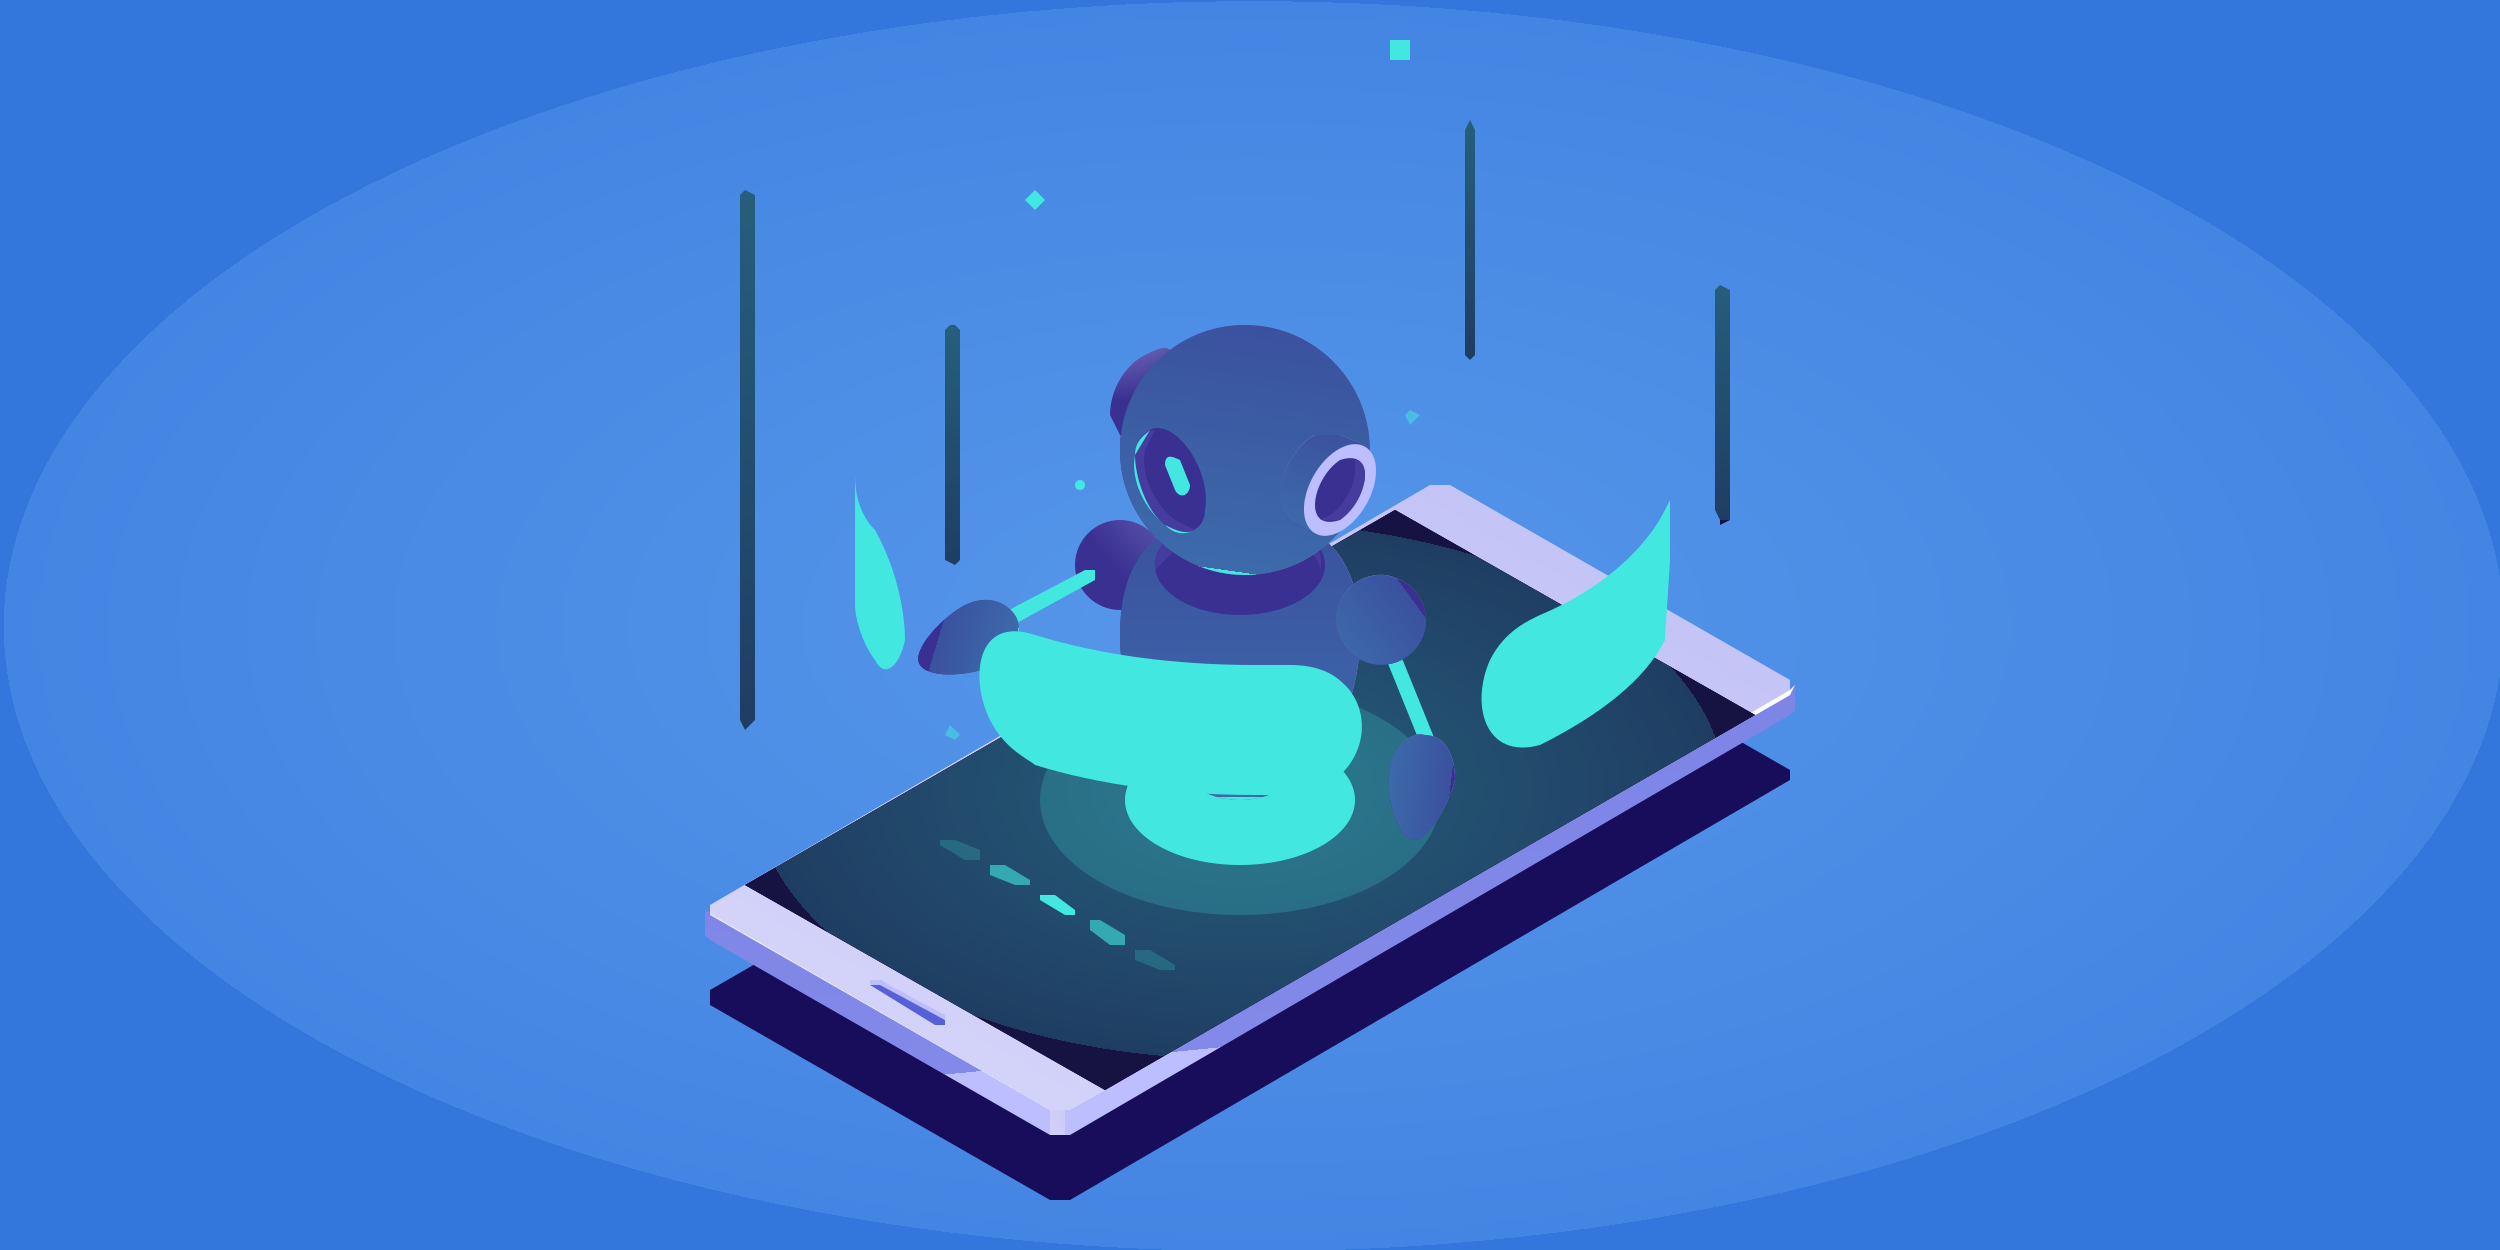 <svg version="1" id="Layer_1" xmlns="http://www.w3.org/2000/svg" xmlns:xlink="http://www.w3.org/1999/xlink" viewBox="0 0 500 250">
  <rect x="0" y="0" width="500" height="250" fill="#333333" stroke="none"/>
  <style>
    .st5{fill:#fff}.st6{fill:#24126a}.st9{fill:#bcbeff}.st10{opacity:.11}.st11{opacity:.2;fill:#42e8e0}.st12{opacity:.6}.st12,.st13{fill:#42e8e0}.st18{fill:#393091}.st19{fill:#453c9e}.st36{opacity:.5;fill:#42e8e0}
  </style>
  <radialGradient id="SVGID_1_" cx="107" cy="2298" r="200" gradientTransform="matrix(1.25 0 0 .625 117 -1311)" gradientUnits="userSpaceOnUse">
    <stop offset="0" stop-color="#77b6f7"/>
    <stop offset="0" stop-color="#72b1f5"/>
    <stop offset="0" stop-color="#5697ea"/>
    <stop offset="1" stop-color="#4385e2"/>
    <stop offset="1" stop-color="#377ade"/>
    <stop offset="1" stop-color="#3376dc"/>
  </radialGradient>
  <path fill="url(#SVGID_1_)" d="M0 0h500v250H0z"/>
  <path d="M290 115l68 39v2l-144 84h-4l-68-39v-3l144-83h4z" fill="#180d5b"/>
  <linearGradient id="SVGID_2_" gradientUnits="userSpaceOnUse" x1="-2503" y1="2646" x2="-2240" y2="2527" gradientTransform="scale(1 -1) rotate(-60 -3361 -1002)">
    <stop offset="0" stop-color="#5761d7"/>
    <stop offset="0" stop-color="#5c66d9"/>
    <stop offset="0" stop-color="#6a73df"/>
    <stop offset="1" stop-color="#8289e8"/>
    <stop offset="1" stop-color="#a3a7f5"/>
    <stop offset="1" stop-color="#bcbeff"/>
  </linearGradient>
  <path d="M141 182v5l1 1 68 39h4l144-84 1-1v-5l-7 4-62-35h-4l-138 80h1l-8-4z" fill="url(#SVGID_2_)"/>
  <linearGradient id="SVGID_3_" gradientUnits="userSpaceOnUse" x1="2911" y1="2489" x2="2911" y2="2477" gradientTransform="scale(-1) rotate(60 3691 -1574)">
    <stop offset="0" stop-color="#c0bff6"/>
    <stop offset="0" stop-color="#c5c4f7"/>
    <stop offset="1" stop-color="#d3d2f9"/>
    <stop offset="1" stop-color="#e9e9fd"/>
  </linearGradient>
  <path d="M213 227v-19l-3-2v21h3z" fill="url(#SVGID_3_)"/>
  <linearGradient id="SVGID_4_" gradientUnits="userSpaceOnUse" x1="3418" y1="3973" x2="3418" y2="3824" gradientTransform="rotate(-150 209 2152) skewX(-30)">
    <stop offset="0" stop-color="#c0bff6"/>
    <stop offset="0" stop-color="#c5c4f7"/>
    <stop offset="1" stop-color="#d3d2f9"/>
    <stop offset="1" stop-color="#e9e9fd"/>
  </linearGradient>
  <path d="M290 97l68 39v3l-144 83h-4l-68-39v-2l144-84h4z" fill="url(#SVGID_4_)"/>
  <path class="st5" d="M210 222l-68-39-1-1 1 1 68 39h4l144-84 1-1-1 2-144 83h-4z"/>
  <path class="st6" d="M279 102l72 41-130 75-72-41z"/>
  <path class="st6" d="M279 102l72 41-130 75-72-41z"/>
  <radialGradient id="SVGID_5_" cx="248" cy="6771" r="97" gradientTransform="matrix(1 0 0 .554 0 -3593)" gradientUnits="userSpaceOnUse">
    <stop offset="0" stop-color="#42e8e0"/>
    <stop offset="0" stop-color="#39bdc0"/>
    <stop offset="0" stop-color="#2f899a"/>
    <stop offset="0" stop-color="#265f7b"/>
    <stop offset="1" stop-color="#1f3d62"/>
    <stop offset="1" stop-color="#1a2550"/>
    <stop offset="1" stop-color="#171746"/>
    <stop offset="1" stop-color="#161242"/>
  </radialGradient>
  <path fill="url(#SVGID_5_)" d="M279 102l72 41-130 75-72-41z"/>
  <path d="M176 196l13 8s1 0 0 0v1h-2l-13-8 1-1h1z" fill="#5761d7"/>
  <path class="st9" d="M174 197h2l13 7v-1l-13-7h-2v1z"/>
  <g class="st10">
    <defs>
      <path id="SVGID_6_" class="st10" d="M279 102l72 41-130 75-72-41z"/>
    </defs>
    <clipPath id="SVGID_7_">
      <use xlink:href="#SVGID_6_" overflow="visible"/>
    </clipPath>
  </g>
  <g>
    <path class="st11" d="M193 172l-5-3v-1h3l5 2v2h-3z"/>
    <path class="st12" d="M203 177l-5-2v-2h3l5 3v1h-3z"/>
    <path class="st13" d="M213 183l-5-3v-1h3l4 3v1h-2z"/>
    <path class="st12" d="M222 189l-4-3v-2h2l5 3v2h-3z"/>
    <path class="st11" d="M232 194l-5-2v-2h3l5 3v1h-3z"/>
  </g>
  <g>
    <ellipse class="st11" cx="248" cy="160" rx="40" ry="23"/>
    <ellipse class="st13" cx="248" cy="160" rx="23" ry="13"/>
    <path transform="rotate(-22 280 136)" class="st13" d="M279 124h3v26h-3z"/>
    <radialGradient id="SVGID_8_" cx="-153" cy="-247" r="54" gradientTransform="rotate(11 -1625 2070)" gradientUnits="userSpaceOnUse">
      <stop offset="0" stop-color="#c0bff6"/>
      <stop offset="1" stop-color="#393091"/>
    </radialGradient>
    <circle cx="224" cy="113" r="9" fill="url(#SVGID_8_)"/>
    <radialGradient id="SVGID_9_" cx="843" cy="226" r="54" gradientTransform="matrix(.778 0 0 1.059 -393 -117)" gradientUnits="userSpaceOnUse">
      <stop offset="0" stop-color="#c0bff6"/>
      <stop offset="1" stop-color="#393091"/>
    </radialGradient>
    <path d="M272 127c0 18-11 33-24 33s-24-15-24-33c0-19 11-24 24-24s24 5 24 24z" fill="url(#SVGID_9_)"/>
    <linearGradient id="SVGID_10_" gradientUnits="userSpaceOnUse" x1="824" y1="261" x2="824" y2="208" gradientTransform="matrix(.778 0 0 1.059 -393 -117)">
      <stop offset="0" stop-color="#42e8e0"/>
      <stop offset="0" stop-color="#42e6df"/>
      <stop offset="0" stop-color="#40b6cb"/>
      <stop offset="0" stop-color="#3e8db9"/>
      <stop offset="0" stop-color="#3c6baa"/>
      <stop offset="1" stop-color="#3b519f"/>
      <stop offset="1" stop-color="#3a3f97"/>
      <stop offset="1" stop-color="#393493"/>
      <stop offset="1" stop-color="#393091"/>
    </linearGradient>
    <path d="M272 127c0 18-11 33-24 33s-24-15-24-33c0-19 11-24 24-24s24 5 24 24z" fill="url(#SVGID_10_)"/>
    <ellipse class="st18" cx="248" cy="113" rx="17" ry="10"/>
    <path class="st19" d="M236 109c7-4 17-4 24 0 2 1 4 3 4 5 1-3-1-6-4-8-7-4-17-4-24 0-4 2-5 5-5 8l5-5z"/>
    <radialGradient id="SVGID_11_" cx="223" cy="51" r="29" gradientUnits="userSpaceOnUse">
      <stop offset="0" stop-color="#c0bff6"/>
      <stop offset="1" stop-color="#393091"/>
    </radialGradient>
    <path d="M229 90l3-5 4-7 3-5-5-3c-1-1-3 0-5 1-4 2-7 7-7 12l2 4 5 3z" fill="url(#SVGID_11_)"/>
    <ellipse transform="rotate(-60 234 81)" class="st9" cx="234" cy="81" rx="10" ry="6"/>
    <radialGradient id="SVGID_12_" cx="264" cy="86" r="42" gradientUnits="userSpaceOnUse">
      <stop offset="0" stop-color="#c0bff6"/>
      <stop offset="1" stop-color="#393091"/>
    </radialGradient>
    <circle cx="249" cy="90" r="25" fill="url(#SVGID_12_)"/>
    <linearGradient id="SVGID_13_" gradientUnits="userSpaceOnUse" x1="245" y1="114" x2="252" y2="65">
      <stop offset="0" stop-color="#42e8e0"/>
      <stop offset="0" stop-color="#42e6df"/>
      <stop offset="0" stop-color="#40b6cb"/>
      <stop offset="0" stop-color="#3e8db9"/>
      <stop offset="0" stop-color="#3c6baa"/>
      <stop offset="1" stop-color="#3b519f"/>
      <stop offset="1" stop-color="#3a3f97"/>
      <stop offset="1" stop-color="#393493"/>
      <stop offset="1" stop-color="#393091"/>
    </linearGradient>
    <circle cx="249" cy="90" r="25" fill="url(#SVGID_13_)"/>
    <radialGradient id="SVGID_14_" cx="264" cy="86" r="20" gradientUnits="userSpaceOnUse">
      <stop offset="0" stop-color="#c0bff6"/>
      <stop offset="1" stop-color="#393091"/>
    </radialGradient>
    <path d="M263 107l3-6c2-1 3-4 4-6l3-6-5-2h-5c-4 2-7 8-7 12 0 3 1 4 2 5l5 3z" fill="url(#SVGID_14_)"/>
    <linearGradient id="SVGID_15_" gradientUnits="userSpaceOnUse" x1="260" y1="106" x2="267" y2="86">
      <stop offset="0" stop-color="#42e8e0"/>
      <stop offset="0" stop-color="#42e6df"/>
      <stop offset="0" stop-color="#40b6cb"/>
      <stop offset="0" stop-color="#3e8db9"/>
      <stop offset="0" stop-color="#3c6baa"/>
      <stop offset="1" stop-color="#3b519f"/>
      <stop offset="1" stop-color="#3a3f97"/>
      <stop offset="1" stop-color="#393493"/>
      <stop offset="1" stop-color="#393091"/>
    </linearGradient>
    <path d="M263 107l3-6c2-1 3-4 4-6l3-6-5-2h-5c-4 2-7 8-7 12 0 3 1 4 2 5l5 3z" fill="url(#SVGID_15_)"/>
    <ellipse transform="rotate(-60 268 98)" class="st9" cx="268" cy="98" rx="10" ry="6"/>
    <path class="st5" d="M261 102c0-4 3-10 7-12l4-1-4 1c-4 2-7 8-7 12 0 3 1 5 3 5-2 0-3-2-3-5z"/>
    <path class="st18" d="M273 95c0 3-3 7-5 9-3 1-5 0-5-3s2-7 5-9c3-1 5 0 5 3z"/>
    <path class="st19" d="M271 92v2c0 3-2 7-5 9l-2 1h4c3-2 5-6 5-9 0-2-1-3-2-3z"/>
    <g>
      <path class="st18" d="M241 102c0 4-4 6-8 3s-7-9-6-14 4-7 8-4 7 10 6 15z"/>
      <path class="st13" d="M238 97c0 2-2 3-3 1l-2-5c0-2 1-2 3-1l2 5z"/>
      <path class="st19" d="M235 104c-4-3-7-9-6-14l2-4c-2 0-4 2-4 5-1 5 2 11 6 14 2 2 4 2 6 1l-4-2z"/>
      <path class="st13" d="M233 105c-4-3-6-10-6-14l3-5c-1 1-3 2-3 5-1 5 2 11 6 14 2 2 4 2 6 1-2 1-4 0-6-1z"/>
    </g>
    <g>
      <radialGradient id="SVGID_16_" cx="-134" cy="-215" r="20" gradientTransform="rotate(11 -1625 2070)" gradientUnits="userSpaceOnUse">
        <stop offset="0" stop-color="#c0bff6"/>
        <stop offset="1" stop-color="#393091"/>
      </radialGradient>
      <path d="M285 126a9 9 0 1 1-8-11c6 1 9 6 8 11z" fill="url(#SVGID_16_)"/>
    </g>
    <g>
      <linearGradient id="SVGID_17_" gradientUnits="userSpaceOnUse" x1="-145" y1="-201" x2="-132" y2="-215" gradientTransform="rotate(11 -1625 2070)">
        <stop offset="0" stop-color="#42e8e0"/>
        <stop offset="0" stop-color="#42e6df"/>
        <stop offset="0" stop-color="#40b6cb"/>
        <stop offset="0" stop-color="#3e8db9"/>
        <stop offset="0" stop-color="#3c6baa"/>
        <stop offset="1" stop-color="#3b519f"/>
        <stop offset="1" stop-color="#3a3f97"/>
        <stop offset="1" stop-color="#393493"/>
        <stop offset="1" stop-color="#393091"/>
      </linearGradient>
      <path d="M285 126a9 9 0 1 1-8-11c6 1 9 6 8 11z" fill="url(#SVGID_17_)"/>
    </g>
    <radialGradient id="SVGID_18_" cx="151" cy="-1770" r="18" fx="151" fy="-1769" gradientTransform="matrix(.911 .109 -.179 1.501 -161 2788)" gradientUnits="userSpaceOnUse">
      <stop offset="0" stop-color="#c0bff6"/>
      <stop offset="1" stop-color="#393091"/>
    </radialGradient>
    <path d="M291 156c-1 4-5 12-8 12-4 0-6-10-5-14 0-4 4-8 7-7 4 0 6 4 6 9z" fill="url(#SVGID_18_)"/>
    <linearGradient id="SVGID_19_" gradientUnits="userSpaceOnUse" x1="134" y1="234" x2="148" y2="234" gradientTransform="matrix(.911 .109 -.136 1.14 187 -125)">
      <stop offset="0" stop-color="#42e8e0"/>
      <stop offset="0" stop-color="#42e6df"/>
      <stop offset="0" stop-color="#40b6cb"/>
      <stop offset="0" stop-color="#3e8db9"/>
      <stop offset="0" stop-color="#3c6baa"/>
      <stop offset="1" stop-color="#3b519f"/>
      <stop offset="1" stop-color="#3a3f97"/>
      <stop offset="1" stop-color="#393493"/>
      <stop offset="1" stop-color="#393091"/>
    </linearGradient>
    <path d="M291 156c-1 4-5 12-8 12-4 0-6-10-5-14 0-4 4-8 7-7 4 0 6 4 6 9z" fill="url(#SVGID_19_)"/>
    <path class="st13" d="M199 127l-2-1 1-2 19-10h2v2l-20 11z"/>
    <radialGradient id="SVGID_20_" cx="-2734" cy="-2165" r="18" fx="-2734" fy="-2164" gradientTransform="matrix(.441 .805 -1.326 .727 -1453 3894)" gradientUnits="userSpaceOnUse">
      <stop offset="0" stop-color="#c0bff6"/>
      <stop offset="1" stop-color="#393091"/>
    </radialGradient>
    <path d="M199 133c-4 2-13 3-15 0s5-10 9-12 8-1 10 2 0 7-4 10z" fill="url(#SVGID_20_)"/>
    <linearGradient id="SVGID_21_" gradientUnits="userSpaceOnUse" x1="-2732" y1="-287" x2="-2741" y2="-276" gradientTransform="matrix(.441 .805 -1.007 .552 1119 2485)">
      <stop offset="0" stop-color="#42e8e0"/>
      <stop offset="0" stop-color="#42e6df"/>
      <stop offset="0" stop-color="#40b6cb"/>
      <stop offset="0" stop-color="#3e8db9"/>
      <stop offset="0" stop-color="#3c6baa"/>
      <stop offset="1" stop-color="#3b519f"/>
      <stop offset="1" stop-color="#3a3f97"/>
      <stop offset="1" stop-color="#393493"/>
      <stop offset="1" stop-color="#393091"/>
    </linearGradient>
    <path d="M199 133c-4 2-13 3-15 0s5-10 9-12 8-1 10 2 0 7-4 10z" fill="url(#SVGID_21_)"/>
    <g>
      <path class="st13" d="M181 128c-1 5-4 8-6 4-3-4-4-9-4-11V95c0 4 1 8 4 11 5 9 6 18 6 22zM258 133h-7c-16 0-31-2-44-6-12-4-13 9-9 17 3 6 8 8 9 9 13 4 28 6 44 6h7c14-1 18-15 11-22-2-2-5-4-11-4zM334 112l-1 16c-4 8-13 15-25 21-11 3-14-8-10-17 3-6 8-8 10-9 12-5 21-13 25-21l1-2v12z"/>
    </g>
  </g>
  <linearGradient id="SVGID_22_" gradientUnits="userSpaceOnUse" x1="344" y1="104" x2="344" y2="56">
    <stop offset="0" stop-color="#161242"/>
    <stop offset="0" stop-color="#171746"/>
    <stop offset="0" stop-color="#1a2550"/>
    <stop offset="0" stop-color="#1f3d62"/>
    <stop offset="1" stop-color="#265f7b"/>
    <stop offset="1" stop-color="#2f899a"/>
    <stop offset="1" stop-color="#39bdc0"/>
    <stop offset="1" stop-color="#42e8e0"/>
  </linearGradient>
  <path d="M344 104l-1-2V58l1-1 2 1v46l-2 1z" fill="url(#SVGID_22_)"/>
  <linearGradient id="SVGID_23_" gradientUnits="userSpaceOnUse" x1="294" y1="72" x2="294" y2="24">
    <stop offset="0" stop-color="#161242"/>
    <stop offset="0" stop-color="#171746"/>
    <stop offset="0" stop-color="#1a2550"/>
    <stop offset="0" stop-color="#1f3d62"/>
    <stop offset="1" stop-color="#265f7b"/>
    <stop offset="1" stop-color="#2f899a"/>
    <stop offset="1" stop-color="#39bdc0"/>
    <stop offset="1" stop-color="#42e8e0"/>
  </linearGradient>
  <path d="M294 72l-1-1V26l1-2 1 2v45l-1 1z" fill="url(#SVGID_23_)"/>
  <linearGradient id="SVGID_24_" gradientUnits="userSpaceOnUse" x1="191" y1="113" x2="191" y2="65">
    <stop offset="0" stop-color="#161242"/>
    <stop offset="0" stop-color="#171746"/>
    <stop offset="0" stop-color="#1a2550"/>
    <stop offset="0" stop-color="#1f3d62"/>
    <stop offset="1" stop-color="#265f7b"/>
    <stop offset="1" stop-color="#2f899a"/>
    <stop offset="1" stop-color="#39bdc0"/>
    <stop offset="1" stop-color="#42e8e0"/>
  </linearGradient>
  <path d="M191 113l-2-1V66l1-1h1l1 1v46l-1 1z" fill="url(#SVGID_24_)"/>
  <linearGradient id="SVGID_25_" gradientUnits="userSpaceOnUse" x1="149" y1="146" x2="149" y2="38">
    <stop offset="0" stop-color="#161242"/>
    <stop offset="0" stop-color="#171746"/>
    <stop offset="0" stop-color="#1a2550"/>
    <stop offset="0" stop-color="#1f3d62"/>
    <stop offset="1" stop-color="#265f7b"/>
    <stop offset="1" stop-color="#2f899a"/>
    <stop offset="1" stop-color="#39bdc0"/>
    <stop offset="1" stop-color="#42e8e0"/>
  </linearGradient>
  <path d="M149 146l-1-2V39l1-1 2 1v105l-2 2z" fill="url(#SVGID_25_)"/>
  <path class="st13" d="M209 40l-2 2-2-2 2-2 2 2zM282 8v4h-4V8h4z"/>
  <path class="st36" d="M284 83l-2 2-1-2 1-1 2 1zM192 147l-1 1-2-1 1-2 2 2z"/>
  <circle cx="216" cy="97" r="1" fill="#42e8e0"/>
</svg>
